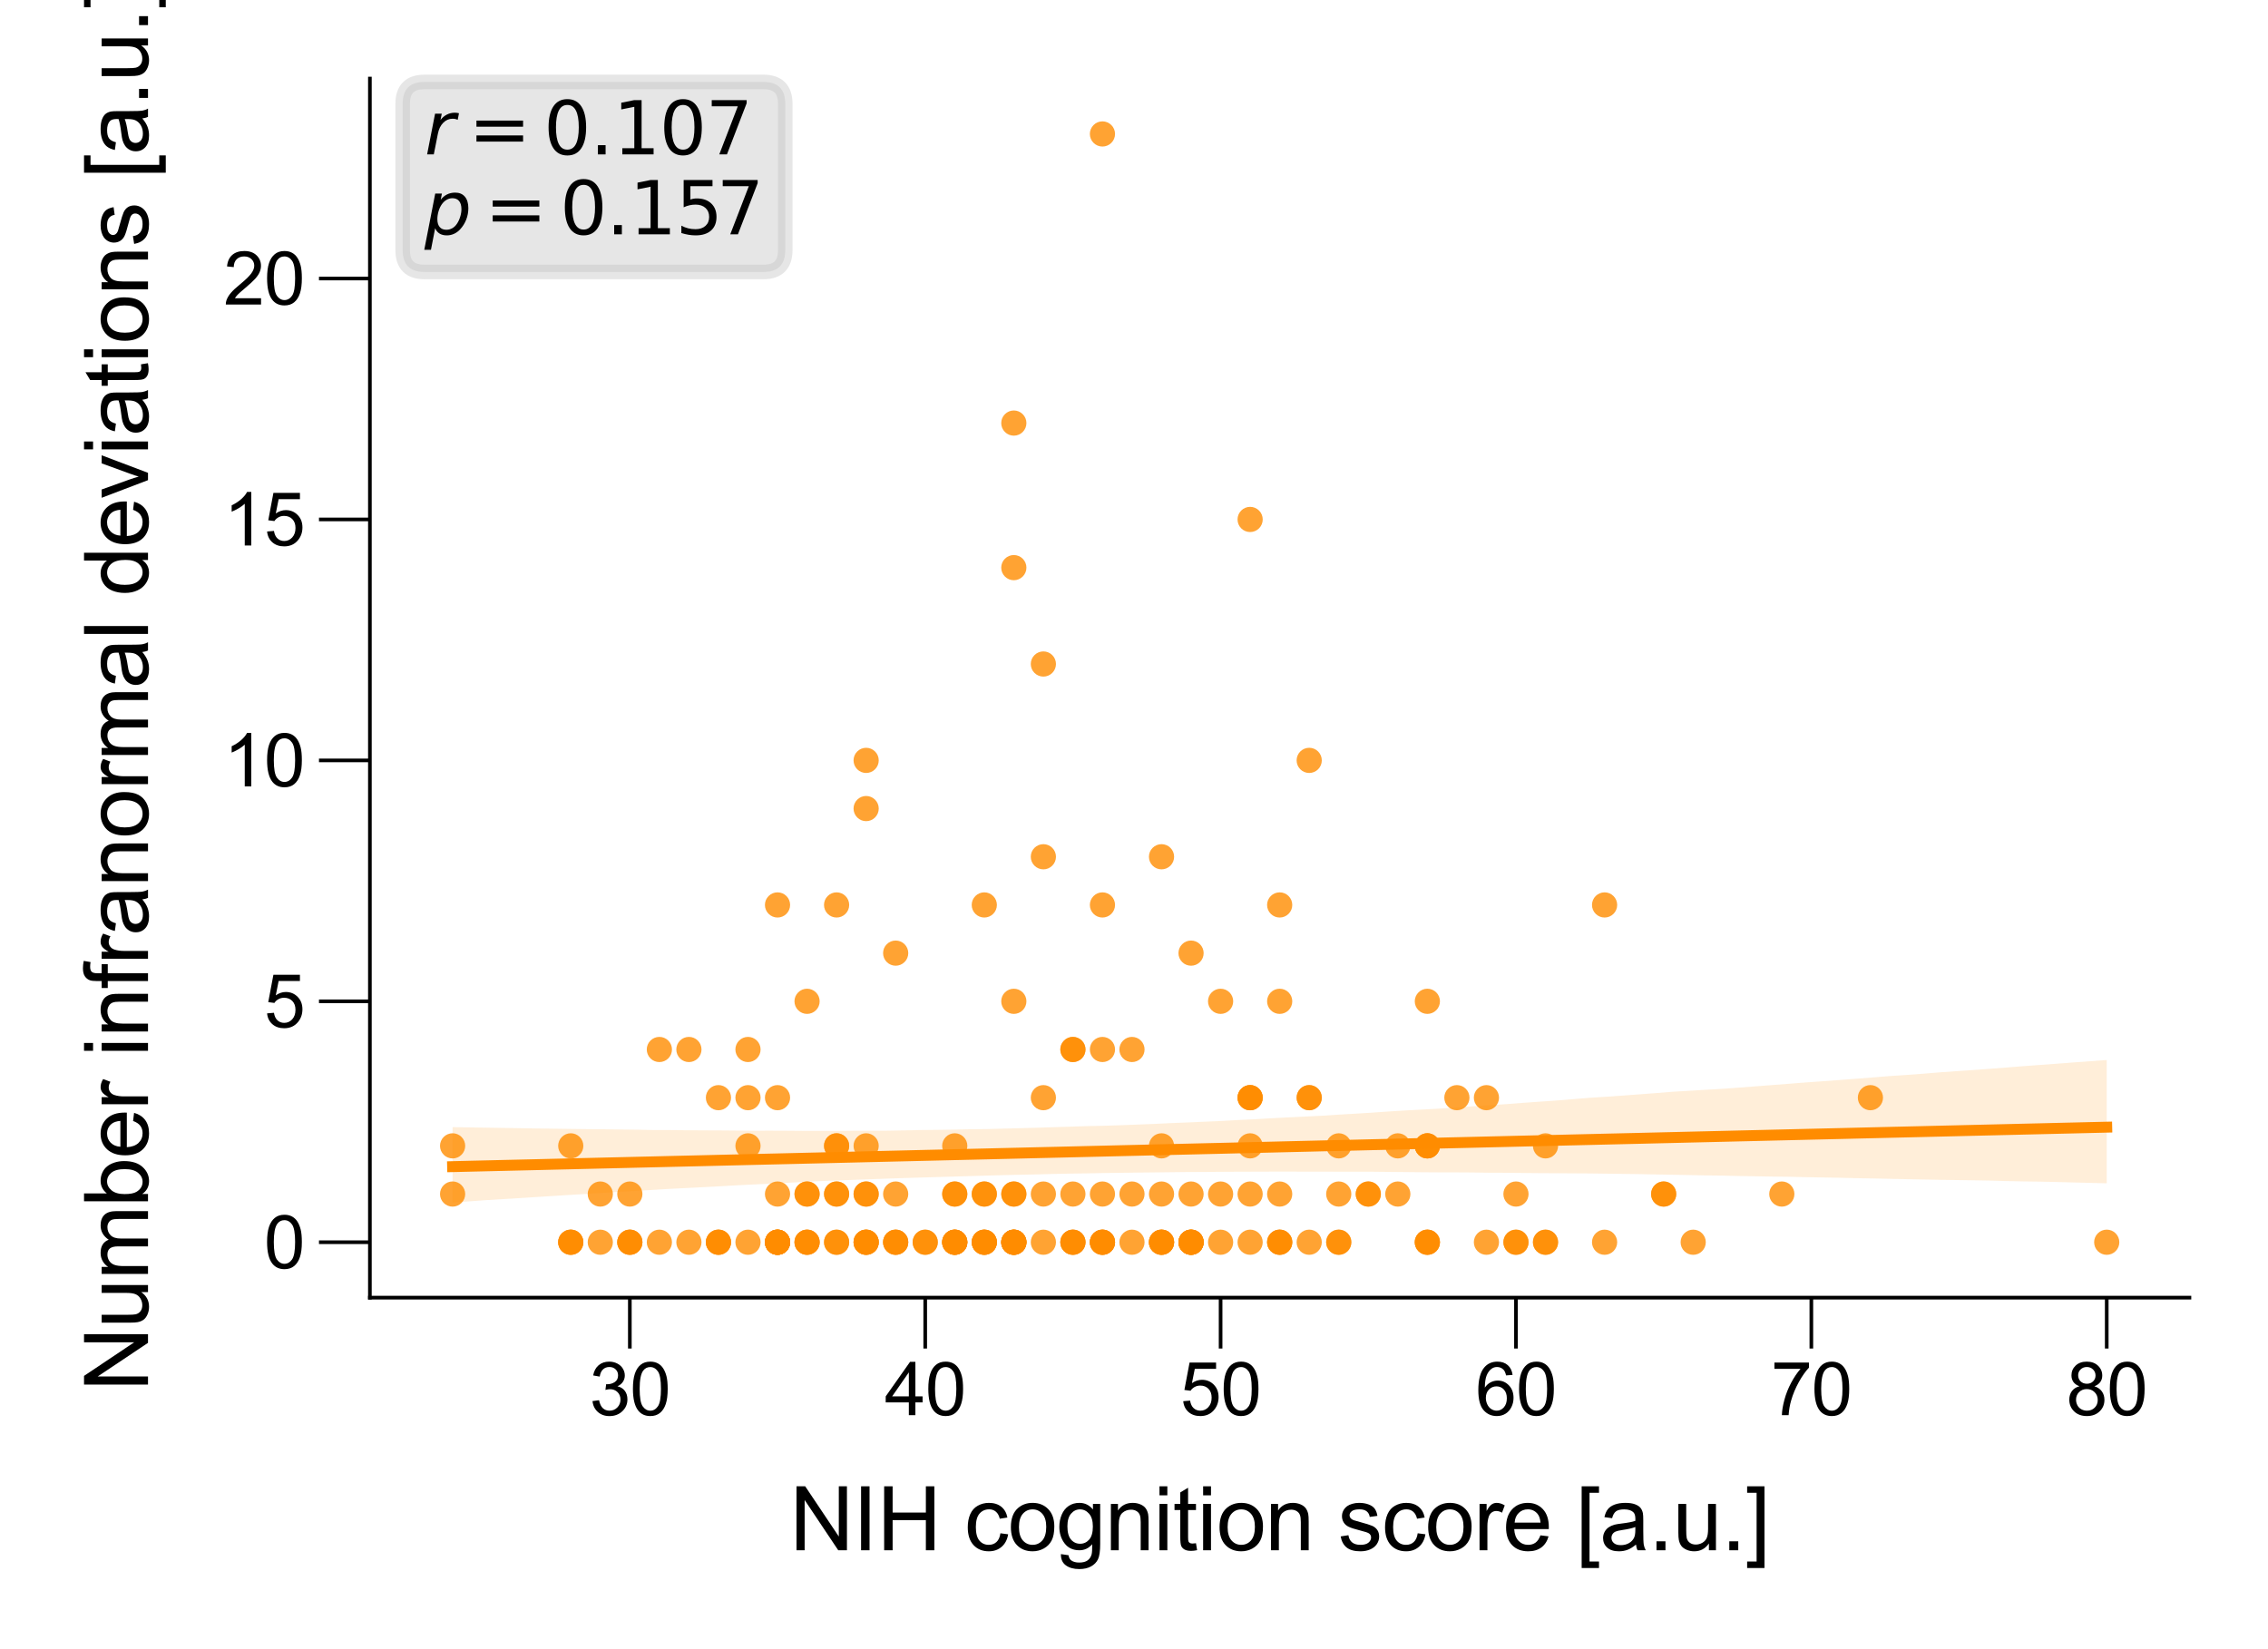 <?xml version="1.0" encoding="utf-8" standalone="no"?>
<!DOCTYPE svg PUBLIC "-//W3C//DTD SVG 1.1//EN"
  "http://www.w3.org/Graphics/SVG/1.1/DTD/svg11.dtd">
<svg xmlns:xlink="http://www.w3.org/1999/xlink" width="155.906pt" height="113.386pt" viewBox="0 0 155.906 113.386" xmlns="http://www.w3.org/2000/svg" version="1.1">
 <defs>
  <style type="text/css">*{stroke-linejoin: round; stroke-linecap: butt}</style>
 </defs>
 <g id="figure_1">
  <g id="patch_1">
   <path d="M 0 113.386 
L 155.906 113.386 
L 155.906 0 
L 0 0 
z
" style="fill: #ffffff"/>
  </g>
  <g id="axes_1">
   <g id="patch_2">
    <path d="M 25.427 89.218 
L 150.506 89.218 
L 150.506 5.4 
L 25.427 5.4 
z
" style="fill: #ffffff"/>
   </g>
   <g id="PathCollection_1">
    <defs>
     <path id="C0_0_4d6a640032" d="M 0 0.866 
C 0.23 0.866 0.45 0.775 0.612 0.612 
C 0.775 0.45 0.866 0.23 0.866 -0 
C 0.866 -0.23 0.775 -0.45 0.612 -0.612 
C 0.45 -0.775 0.23 -0.866 0 -0.866 
C -0.23 -0.866 -0.45 -0.775 -0.612 -0.612 
C -0.775 -0.45 -0.866 -0.23 -0.866 0 
C -0.866 0.23 -0.775 0.45 -0.612 0.612 
C -0.45 0.775 -0.23 0.866 0 0.866 
z
"/>
    </defs>
    <g clip-path="url(#pee59a82f51)">
     <use xlink:href="#C0_0_4d6a640032" x="59.54" y="55.592" style="fill: #ff8c00; fill-opacity: 0.8"/>
    </g>
    <g clip-path="url(#pee59a82f51)">
     <use xlink:href="#C0_0_4d6a640032" x="77.814" y="82.095" style="fill: #ff8c00; fill-opacity: 0.8"/>
    </g>
    <g clip-path="url(#pee59a82f51)">
     <use xlink:href="#C0_0_4d6a640032" x="106.241" y="85.408" style="fill: #ff8c00; fill-opacity: 0.8"/>
    </g>
    <g clip-path="url(#pee59a82f51)">
     <use xlink:href="#C0_0_4d6a640032" x="81.875" y="85.408" style="fill: #ff8c00; fill-opacity: 0.8"/>
    </g>
    <g clip-path="url(#pee59a82f51)">
     <use xlink:href="#C0_0_4d6a640032" x="71.723" y="85.408" style="fill: #ff8c00; fill-opacity: 0.8"/>
    </g>
    <g clip-path="url(#pee59a82f51)">
     <use xlink:href="#C0_0_4d6a640032" x="57.509" y="82.095" style="fill: #ff8c00; fill-opacity: 0.8"/>
    </g>
    <g clip-path="url(#pee59a82f51)">
     <use xlink:href="#C0_0_4d6a640032" x="69.692" y="85.408" style="fill: #ff8c00; fill-opacity: 0.8"/>
    </g>
    <g clip-path="url(#pee59a82f51)">
     <use xlink:href="#C0_0_4d6a640032" x="85.936" y="75.469" style="fill: #ff8c00; fill-opacity: 0.8"/>
    </g>
    <g clip-path="url(#pee59a82f51)">
     <use xlink:href="#C0_0_4d6a640032" x="67.662" y="85.408" style="fill: #ff8c00; fill-opacity: 0.8"/>
    </g>
    <g clip-path="url(#pee59a82f51)">
     <use xlink:href="#C0_0_4d6a640032" x="83.906" y="68.844" style="fill: #ff8c00; fill-opacity: 0.8"/>
    </g>
    <g clip-path="url(#pee59a82f51)">
     <use xlink:href="#C0_0_4d6a640032" x="69.692" y="39.027" style="fill: #ff8c00; fill-opacity: 0.8"/>
    </g>
    <g clip-path="url(#pee59a82f51)">
     <use xlink:href="#C0_0_4d6a640032" x="81.875" y="65.531" style="fill: #ff8c00; fill-opacity: 0.8"/>
    </g>
    <g clip-path="url(#pee59a82f51)">
     <use xlink:href="#C0_0_4d6a640032" x="59.54" y="82.095" style="fill: #ff8c00; fill-opacity: 0.8"/>
    </g>
    <g clip-path="url(#pee59a82f51)">
     <use xlink:href="#C0_0_4d6a640032" x="47.357" y="72.156" style="fill: #ff8c00; fill-opacity: 0.8"/>
    </g>
    <g clip-path="url(#pee59a82f51)">
     <use xlink:href="#C0_0_4d6a640032" x="128.576" y="75.469" style="fill: #ff8c00; fill-opacity: 0.8"/>
    </g>
    <g clip-path="url(#pee59a82f51)">
     <use xlink:href="#C0_0_4d6a640032" x="89.997" y="85.408" style="fill: #ff8c00; fill-opacity: 0.8"/>
    </g>
    <g clip-path="url(#pee59a82f51)">
     <use xlink:href="#C0_0_4d6a640032" x="39.235" y="85.408" style="fill: #ff8c00; fill-opacity: 0.8"/>
    </g>
    <g clip-path="url(#pee59a82f51)">
     <use xlink:href="#C0_0_4d6a640032" x="65.631" y="78.782" style="fill: #ff8c00; fill-opacity: 0.8"/>
    </g>
    <g clip-path="url(#pee59a82f51)">
     <use xlink:href="#C0_0_4d6a640032" x="89.997" y="75.469" style="fill: #ff8c00; fill-opacity: 0.8"/>
    </g>
    <g clip-path="url(#pee59a82f51)">
     <use xlink:href="#C0_0_4d6a640032" x="69.692" y="85.408" style="fill: #ff8c00; fill-opacity: 0.8"/>
    </g>
    <g clip-path="url(#pee59a82f51)">
     <use xlink:href="#C0_0_4d6a640032" x="53.448" y="82.095" style="fill: #ff8c00; fill-opacity: 0.8"/>
    </g>
    <g clip-path="url(#pee59a82f51)">
     <use xlink:href="#C0_0_4d6a640032" x="59.54" y="85.408" style="fill: #ff8c00; fill-opacity: 0.8"/>
    </g>
    <g clip-path="url(#pee59a82f51)">
     <use xlink:href="#C0_0_4d6a640032" x="87.967" y="82.095" style="fill: #ff8c00; fill-opacity: 0.8"/>
    </g>
    <g clip-path="url(#pee59a82f51)">
     <use xlink:href="#C0_0_4d6a640032" x="65.631" y="85.408" style="fill: #ff8c00; fill-opacity: 0.8"/>
    </g>
    <g clip-path="url(#pee59a82f51)">
     <use xlink:href="#C0_0_4d6a640032" x="53.448" y="85.408" style="fill: #ff8c00; fill-opacity: 0.8"/>
    </g>
    <g clip-path="url(#pee59a82f51)">
     <use xlink:href="#C0_0_4d6a640032" x="96.088" y="82.095" style="fill: #ff8c00; fill-opacity: 0.8"/>
    </g>
    <g clip-path="url(#pee59a82f51)">
     <use xlink:href="#C0_0_4d6a640032" x="53.448" y="85.408" style="fill: #ff8c00; fill-opacity: 0.8"/>
    </g>
    <g clip-path="url(#pee59a82f51)">
     <use xlink:href="#C0_0_4d6a640032" x="59.54" y="52.279" style="fill: #ff8c00; fill-opacity: 0.8"/>
    </g>
    <g clip-path="url(#pee59a82f51)">
     <use xlink:href="#C0_0_4d6a640032" x="69.692" y="85.408" style="fill: #ff8c00; fill-opacity: 0.8"/>
    </g>
    <g clip-path="url(#pee59a82f51)">
     <use xlink:href="#C0_0_4d6a640032" x="53.448" y="85.408" style="fill: #ff8c00; fill-opacity: 0.8"/>
    </g>
    <g clip-path="url(#pee59a82f51)">
     <use xlink:href="#C0_0_4d6a640032" x="110.302" y="62.218" style="fill: #ff8c00; fill-opacity: 0.8"/>
    </g>
    <g clip-path="url(#pee59a82f51)">
     <use xlink:href="#C0_0_4d6a640032" x="57.509" y="85.408" style="fill: #ff8c00; fill-opacity: 0.8"/>
    </g>
    <g clip-path="url(#pee59a82f51)">
     <use xlink:href="#C0_0_4d6a640032" x="102.18" y="75.469" style="fill: #ff8c00; fill-opacity: 0.8"/>
    </g>
    <g clip-path="url(#pee59a82f51)">
     <use xlink:href="#C0_0_4d6a640032" x="71.723" y="82.095" style="fill: #ff8c00; fill-opacity: 0.8"/>
    </g>
    <g clip-path="url(#pee59a82f51)">
     <use xlink:href="#C0_0_4d6a640032" x="69.692" y="85.408" style="fill: #ff8c00; fill-opacity: 0.8"/>
    </g>
    <g clip-path="url(#pee59a82f51)">
     <use xlink:href="#C0_0_4d6a640032" x="92.027" y="82.095" style="fill: #ff8c00; fill-opacity: 0.8"/>
    </g>
    <g clip-path="url(#pee59a82f51)">
     <use xlink:href="#C0_0_4d6a640032" x="75.784" y="85.408" style="fill: #ff8c00; fill-opacity: 0.8"/>
    </g>
    <g clip-path="url(#pee59a82f51)">
     <use xlink:href="#C0_0_4d6a640032" x="39.235" y="78.782" style="fill: #ff8c00; fill-opacity: 0.8"/>
    </g>
    <g clip-path="url(#pee59a82f51)">
     <use xlink:href="#C0_0_4d6a640032" x="53.448" y="85.408" style="fill: #ff8c00; fill-opacity: 0.8"/>
    </g>
    <g clip-path="url(#pee59a82f51)">
     <use xlink:href="#C0_0_4d6a640032" x="51.418" y="85.408" style="fill: #ff8c00; fill-opacity: 0.8"/>
    </g>
    <g clip-path="url(#pee59a82f51)">
     <use xlink:href="#C0_0_4d6a640032" x="102.18" y="85.408" style="fill: #ff8c00; fill-opacity: 0.8"/>
    </g>
    <g clip-path="url(#pee59a82f51)">
     <use xlink:href="#C0_0_4d6a640032" x="114.363" y="82.095" style="fill: #ff8c00; fill-opacity: 0.8"/>
    </g>
    <g clip-path="url(#pee59a82f51)">
     <use xlink:href="#C0_0_4d6a640032" x="49.387" y="85.408" style="fill: #ff8c00; fill-opacity: 0.8"/>
    </g>
    <g clip-path="url(#pee59a82f51)">
     <use xlink:href="#C0_0_4d6a640032" x="98.119" y="78.782" style="fill: #ff8c00; fill-opacity: 0.8"/>
    </g>
    <g clip-path="url(#pee59a82f51)">
     <use xlink:href="#C0_0_4d6a640032" x="67.662" y="85.408" style="fill: #ff8c00; fill-opacity: 0.8"/>
    </g>
    <g clip-path="url(#pee59a82f51)">
     <use xlink:href="#C0_0_4d6a640032" x="65.631" y="85.408" style="fill: #ff8c00; fill-opacity: 0.8"/>
    </g>
    <g clip-path="url(#pee59a82f51)">
     <use xlink:href="#C0_0_4d6a640032" x="57.509" y="62.218" style="fill: #ff8c00; fill-opacity: 0.8"/>
    </g>
    <g clip-path="url(#pee59a82f51)">
     <use xlink:href="#C0_0_4d6a640032" x="89.997" y="75.469" style="fill: #ff8c00; fill-opacity: 0.8"/>
    </g>
    <g clip-path="url(#pee59a82f51)">
     <use xlink:href="#C0_0_4d6a640032" x="53.448" y="85.408" style="fill: #ff8c00; fill-opacity: 0.8"/>
    </g>
    <g clip-path="url(#pee59a82f51)">
     <use xlink:href="#C0_0_4d6a640032" x="75.784" y="82.095" style="fill: #ff8c00; fill-opacity: 0.8"/>
    </g>
    <g clip-path="url(#pee59a82f51)">
     <use xlink:href="#C0_0_4d6a640032" x="144.82" y="85.408" style="fill: #ff8c00; fill-opacity: 0.8"/>
    </g>
    <g clip-path="url(#pee59a82f51)">
     <use xlink:href="#C0_0_4d6a640032" x="98.119" y="68.844" style="fill: #ff8c00; fill-opacity: 0.8"/>
    </g>
    <g clip-path="url(#pee59a82f51)">
     <use xlink:href="#C0_0_4d6a640032" x="106.241" y="78.782" style="fill: #ff8c00; fill-opacity: 0.8"/>
    </g>
    <g clip-path="url(#pee59a82f51)">
     <use xlink:href="#C0_0_4d6a640032" x="41.265" y="82.095" style="fill: #ff8c00; fill-opacity: 0.8"/>
    </g>
    <g clip-path="url(#pee59a82f51)">
     <use xlink:href="#C0_0_4d6a640032" x="67.662" y="85.408" style="fill: #ff8c00; fill-opacity: 0.8"/>
    </g>
    <g clip-path="url(#pee59a82f51)">
     <use xlink:href="#C0_0_4d6a640032" x="73.753" y="85.408" style="fill: #ff8c00; fill-opacity: 0.8"/>
    </g>
    <g clip-path="url(#pee59a82f51)">
     <use xlink:href="#C0_0_4d6a640032" x="39.235" y="85.408" style="fill: #ff8c00; fill-opacity: 0.8"/>
    </g>
    <g clip-path="url(#pee59a82f51)">
     <use xlink:href="#C0_0_4d6a640032" x="65.631" y="85.408" style="fill: #ff8c00; fill-opacity: 0.8"/>
    </g>
    <g clip-path="url(#pee59a82f51)">
     <use xlink:href="#C0_0_4d6a640032" x="79.845" y="85.408" style="fill: #ff8c00; fill-opacity: 0.8"/>
    </g>
    <g clip-path="url(#pee59a82f51)">
     <use xlink:href="#C0_0_4d6a640032" x="49.387" y="85.408" style="fill: #ff8c00; fill-opacity: 0.8"/>
    </g>
    <g clip-path="url(#pee59a82f51)">
     <use xlink:href="#C0_0_4d6a640032" x="87.967" y="62.218" style="fill: #ff8c00; fill-opacity: 0.8"/>
    </g>
    <g clip-path="url(#pee59a82f51)">
     <use xlink:href="#C0_0_4d6a640032" x="81.875" y="85.408" style="fill: #ff8c00; fill-opacity: 0.8"/>
    </g>
    <g clip-path="url(#pee59a82f51)">
     <use xlink:href="#C0_0_4d6a640032" x="31.113" y="78.782" style="fill: #ff8c00; fill-opacity: 0.8"/>
    </g>
    <g clip-path="url(#pee59a82f51)">
     <use xlink:href="#C0_0_4d6a640032" x="104.21" y="85.408" style="fill: #ff8c00; fill-opacity: 0.8"/>
    </g>
    <g clip-path="url(#pee59a82f51)">
     <use xlink:href="#C0_0_4d6a640032" x="43.296" y="82.095" style="fill: #ff8c00; fill-opacity: 0.8"/>
    </g>
    <g clip-path="url(#pee59a82f51)">
     <use xlink:href="#C0_0_4d6a640032" x="122.485" y="82.095" style="fill: #ff8c00; fill-opacity: 0.8"/>
    </g>
    <g clip-path="url(#pee59a82f51)">
     <use xlink:href="#C0_0_4d6a640032" x="92.027" y="85.408" style="fill: #ff8c00; fill-opacity: 0.8"/>
    </g>
    <g clip-path="url(#pee59a82f51)">
     <use xlink:href="#C0_0_4d6a640032" x="61.57" y="85.408" style="fill: #ff8c00; fill-opacity: 0.8"/>
    </g>
    <g clip-path="url(#pee59a82f51)">
     <use xlink:href="#C0_0_4d6a640032" x="98.119" y="85.408" style="fill: #ff8c00; fill-opacity: 0.8"/>
    </g>
    <g clip-path="url(#pee59a82f51)">
     <use xlink:href="#C0_0_4d6a640032" x="61.57" y="65.531" style="fill: #ff8c00; fill-opacity: 0.8"/>
    </g>
    <g clip-path="url(#pee59a82f51)">
     <use xlink:href="#C0_0_4d6a640032" x="69.692" y="82.095" style="fill: #ff8c00; fill-opacity: 0.8"/>
    </g>
    <g clip-path="url(#pee59a82f51)">
     <use xlink:href="#C0_0_4d6a640032" x="51.418" y="75.469" style="fill: #ff8c00; fill-opacity: 0.8"/>
    </g>
    <g clip-path="url(#pee59a82f51)">
     <use xlink:href="#C0_0_4d6a640032" x="81.875" y="85.408" style="fill: #ff8c00; fill-opacity: 0.8"/>
    </g>
    <g clip-path="url(#pee59a82f51)">
     <use xlink:href="#C0_0_4d6a640032" x="59.54" y="85.408" style="fill: #ff8c00; fill-opacity: 0.8"/>
    </g>
    <g clip-path="url(#pee59a82f51)">
     <use xlink:href="#C0_0_4d6a640032" x="87.967" y="85.408" style="fill: #ff8c00; fill-opacity: 0.8"/>
    </g>
    <g clip-path="url(#pee59a82f51)">
     <use xlink:href="#C0_0_4d6a640032" x="92.027" y="85.408" style="fill: #ff8c00; fill-opacity: 0.8"/>
    </g>
    <g clip-path="url(#pee59a82f51)">
     <use xlink:href="#C0_0_4d6a640032" x="77.814" y="72.156" style="fill: #ff8c00; fill-opacity: 0.8"/>
    </g>
    <g clip-path="url(#pee59a82f51)">
     <use xlink:href="#C0_0_4d6a640032" x="55.479" y="85.408" style="fill: #ff8c00; fill-opacity: 0.8"/>
    </g>
    <g clip-path="url(#pee59a82f51)">
     <use xlink:href="#C0_0_4d6a640032" x="98.119" y="78.782" style="fill: #ff8c00; fill-opacity: 0.8"/>
    </g>
    <g clip-path="url(#pee59a82f51)">
     <use xlink:href="#C0_0_4d6a640032" x="73.753" y="82.095" style="fill: #ff8c00; fill-opacity: 0.8"/>
    </g>
    <g clip-path="url(#pee59a82f51)">
     <use xlink:href="#C0_0_4d6a640032" x="69.692" y="29.088" style="fill: #ff8c00; fill-opacity: 0.8"/>
    </g>
    <g clip-path="url(#pee59a82f51)">
     <use xlink:href="#C0_0_4d6a640032" x="83.906" y="85.408" style="fill: #ff8c00; fill-opacity: 0.8"/>
    </g>
    <g clip-path="url(#pee59a82f51)">
     <use xlink:href="#C0_0_4d6a640032" x="51.418" y="72.156" style="fill: #ff8c00; fill-opacity: 0.8"/>
    </g>
    <g clip-path="url(#pee59a82f51)">
     <use xlink:href="#C0_0_4d6a640032" x="79.845" y="58.905" style="fill: #ff8c00; fill-opacity: 0.8"/>
    </g>
    <g clip-path="url(#pee59a82f51)">
     <use xlink:href="#C0_0_4d6a640032" x="63.601" y="85.408" style="fill: #ff8c00; fill-opacity: 0.8"/>
    </g>
    <g clip-path="url(#pee59a82f51)">
     <use xlink:href="#C0_0_4d6a640032" x="43.296" y="85.408" style="fill: #ff8c00; fill-opacity: 0.8"/>
    </g>
    <g clip-path="url(#pee59a82f51)">
     <use xlink:href="#C0_0_4d6a640032" x="75.784" y="72.156" style="fill: #ff8c00; fill-opacity: 0.8"/>
    </g>
    <g clip-path="url(#pee59a82f51)">
     <use xlink:href="#C0_0_4d6a640032" x="73.753" y="85.408" style="fill: #ff8c00; fill-opacity: 0.8"/>
    </g>
    <g clip-path="url(#pee59a82f51)">
     <use xlink:href="#C0_0_4d6a640032" x="55.479" y="68.844" style="fill: #ff8c00; fill-opacity: 0.8"/>
    </g>
    <g clip-path="url(#pee59a82f51)">
     <use xlink:href="#C0_0_4d6a640032" x="71.723" y="45.653" style="fill: #ff8c00; fill-opacity: 0.8"/>
    </g>
    <g clip-path="url(#pee59a82f51)">
     <use xlink:href="#C0_0_4d6a640032" x="75.784" y="85.408" style="fill: #ff8c00; fill-opacity: 0.8"/>
    </g>
    <g clip-path="url(#pee59a82f51)">
     <use xlink:href="#C0_0_4d6a640032" x="100.149" y="75.469" style="fill: #ff8c00; fill-opacity: 0.8"/>
    </g>
    <g clip-path="url(#pee59a82f51)">
     <use xlink:href="#C0_0_4d6a640032" x="79.845" y="78.782" style="fill: #ff8c00; fill-opacity: 0.8"/>
    </g>
    <g clip-path="url(#pee59a82f51)">
     <use xlink:href="#C0_0_4d6a640032" x="85.936" y="78.782" style="fill: #ff8c00; fill-opacity: 0.8"/>
    </g>
    <g clip-path="url(#pee59a82f51)">
     <use xlink:href="#C0_0_4d6a640032" x="65.631" y="85.408" style="fill: #ff8c00; fill-opacity: 0.8"/>
    </g>
    <g clip-path="url(#pee59a82f51)">
     <use xlink:href="#C0_0_4d6a640032" x="110.302" y="85.408" style="fill: #ff8c00; fill-opacity: 0.8"/>
    </g>
    <g clip-path="url(#pee59a82f51)">
     <use xlink:href="#C0_0_4d6a640032" x="94.058" y="82.095" style="fill: #ff8c00; fill-opacity: 0.8"/>
    </g>
    <g clip-path="url(#pee59a82f51)">
     <use xlink:href="#C0_0_4d6a640032" x="31.113" y="82.095" style="fill: #ff8c00; fill-opacity: 0.8"/>
    </g>
    <g clip-path="url(#pee59a82f51)">
     <use xlink:href="#C0_0_4d6a640032" x="94.058" y="82.095" style="fill: #ff8c00; fill-opacity: 0.8"/>
    </g>
    <g clip-path="url(#pee59a82f51)">
     <use xlink:href="#C0_0_4d6a640032" x="104.21" y="85.408" style="fill: #ff8c00; fill-opacity: 0.8"/>
    </g>
    <g clip-path="url(#pee59a82f51)">
     <use xlink:href="#C0_0_4d6a640032" x="71.723" y="58.905" style="fill: #ff8c00; fill-opacity: 0.8"/>
    </g>
    <g clip-path="url(#pee59a82f51)">
     <use xlink:href="#C0_0_4d6a640032" x="77.814" y="85.408" style="fill: #ff8c00; fill-opacity: 0.8"/>
    </g>
    <g clip-path="url(#pee59a82f51)">
     <use xlink:href="#C0_0_4d6a640032" x="59.54" y="85.408" style="fill: #ff8c00; fill-opacity: 0.8"/>
    </g>
    <g clip-path="url(#pee59a82f51)">
     <use xlink:href="#C0_0_4d6a640032" x="89.997" y="52.279" style="fill: #ff8c00; fill-opacity: 0.8"/>
    </g>
    <g clip-path="url(#pee59a82f51)">
     <use xlink:href="#C0_0_4d6a640032" x="39.235" y="85.408" style="fill: #ff8c00; fill-opacity: 0.8"/>
    </g>
    <g clip-path="url(#pee59a82f51)">
     <use xlink:href="#C0_0_4d6a640032" x="81.875" y="82.095" style="fill: #ff8c00; fill-opacity: 0.8"/>
    </g>
    <g clip-path="url(#pee59a82f51)">
     <use xlink:href="#C0_0_4d6a640032" x="69.692" y="85.408" style="fill: #ff8c00; fill-opacity: 0.8"/>
    </g>
    <g clip-path="url(#pee59a82f51)">
     <use xlink:href="#C0_0_4d6a640032" x="49.387" y="75.469" style="fill: #ff8c00; fill-opacity: 0.8"/>
    </g>
    <g clip-path="url(#pee59a82f51)">
     <use xlink:href="#C0_0_4d6a640032" x="53.448" y="85.408" style="fill: #ff8c00; fill-opacity: 0.8"/>
    </g>
    <g clip-path="url(#pee59a82f51)">
     <use xlink:href="#C0_0_4d6a640032" x="85.936" y="35.714" style="fill: #ff8c00; fill-opacity: 0.8"/>
    </g>
    <g clip-path="url(#pee59a82f51)">
     <use xlink:href="#C0_0_4d6a640032" x="69.692" y="82.095" style="fill: #ff8c00; fill-opacity: 0.8"/>
    </g>
    <g clip-path="url(#pee59a82f51)">
     <use xlink:href="#C0_0_4d6a640032" x="53.448" y="75.469" style="fill: #ff8c00; fill-opacity: 0.8"/>
    </g>
    <g clip-path="url(#pee59a82f51)">
     <use xlink:href="#C0_0_4d6a640032" x="57.509" y="78.782" style="fill: #ff8c00; fill-opacity: 0.8"/>
    </g>
    <g clip-path="url(#pee59a82f51)">
     <use xlink:href="#C0_0_4d6a640032" x="59.54" y="78.782" style="fill: #ff8c00; fill-opacity: 0.8"/>
    </g>
    <g clip-path="url(#pee59a82f51)">
     <use xlink:href="#C0_0_4d6a640032" x="61.57" y="85.408" style="fill: #ff8c00; fill-opacity: 0.8"/>
    </g>
    <g clip-path="url(#pee59a82f51)">
     <use xlink:href="#C0_0_4d6a640032" x="55.479" y="82.095" style="fill: #ff8c00; fill-opacity: 0.8"/>
    </g>
    <g clip-path="url(#pee59a82f51)">
     <use xlink:href="#C0_0_4d6a640032" x="65.631" y="85.408" style="fill: #ff8c00; fill-opacity: 0.8"/>
    </g>
    <g clip-path="url(#pee59a82f51)">
     <use xlink:href="#C0_0_4d6a640032" x="98.119" y="85.408" style="fill: #ff8c00; fill-opacity: 0.8"/>
    </g>
    <g clip-path="url(#pee59a82f51)">
     <use xlink:href="#C0_0_4d6a640032" x="85.936" y="85.408" style="fill: #ff8c00; fill-opacity: 0.8"/>
    </g>
    <g clip-path="url(#pee59a82f51)">
     <use xlink:href="#C0_0_4d6a640032" x="53.448" y="85.408" style="fill: #ff8c00; fill-opacity: 0.8"/>
    </g>
    <g clip-path="url(#pee59a82f51)">
     <use xlink:href="#C0_0_4d6a640032" x="71.723" y="75.469" style="fill: #ff8c00; fill-opacity: 0.8"/>
    </g>
    <g clip-path="url(#pee59a82f51)">
     <use xlink:href="#C0_0_4d6a640032" x="55.479" y="85.408" style="fill: #ff8c00; fill-opacity: 0.8"/>
    </g>
    <g clip-path="url(#pee59a82f51)">
     <use xlink:href="#C0_0_4d6a640032" x="87.967" y="68.844" style="fill: #ff8c00; fill-opacity: 0.8"/>
    </g>
    <g clip-path="url(#pee59a82f51)">
     <use xlink:href="#C0_0_4d6a640032" x="79.845" y="85.408" style="fill: #ff8c00; fill-opacity: 0.8"/>
    </g>
    <g clip-path="url(#pee59a82f51)">
     <use xlink:href="#C0_0_4d6a640032" x="73.753" y="72.156" style="fill: #ff8c00; fill-opacity: 0.8"/>
    </g>
    <g clip-path="url(#pee59a82f51)">
     <use xlink:href="#C0_0_4d6a640032" x="67.662" y="62.218" style="fill: #ff8c00; fill-opacity: 0.8"/>
    </g>
    <g clip-path="url(#pee59a82f51)">
     <use xlink:href="#C0_0_4d6a640032" x="59.54" y="85.408" style="fill: #ff8c00; fill-opacity: 0.8"/>
    </g>
    <g clip-path="url(#pee59a82f51)">
     <use xlink:href="#C0_0_4d6a640032" x="73.753" y="85.408" style="fill: #ff8c00; fill-opacity: 0.8"/>
    </g>
    <g clip-path="url(#pee59a82f51)">
     <use xlink:href="#C0_0_4d6a640032" x="85.936" y="75.469" style="fill: #ff8c00; fill-opacity: 0.8"/>
    </g>
    <g clip-path="url(#pee59a82f51)">
     <use xlink:href="#C0_0_4d6a640032" x="57.509" y="85.408" style="fill: #ff8c00; fill-opacity: 0.8"/>
    </g>
    <g clip-path="url(#pee59a82f51)">
     <use xlink:href="#C0_0_4d6a640032" x="104.21" y="82.095" style="fill: #ff8c00; fill-opacity: 0.8"/>
    </g>
    <g clip-path="url(#pee59a82f51)">
     <use xlink:href="#C0_0_4d6a640032" x="51.418" y="78.782" style="fill: #ff8c00; fill-opacity: 0.8"/>
    </g>
    <g clip-path="url(#pee59a82f51)">
     <use xlink:href="#C0_0_4d6a640032" x="92.027" y="78.782" style="fill: #ff8c00; fill-opacity: 0.8"/>
    </g>
    <g clip-path="url(#pee59a82f51)">
     <use xlink:href="#C0_0_4d6a640032" x="85.936" y="75.469" style="fill: #ff8c00; fill-opacity: 0.8"/>
    </g>
    <g clip-path="url(#pee59a82f51)">
     <use xlink:href="#C0_0_4d6a640032" x="65.631" y="82.095" style="fill: #ff8c00; fill-opacity: 0.8"/>
    </g>
    <g clip-path="url(#pee59a82f51)">
     <use xlink:href="#C0_0_4d6a640032" x="85.936" y="82.095" style="fill: #ff8c00; fill-opacity: 0.8"/>
    </g>
    <g clip-path="url(#pee59a82f51)">
     <use xlink:href="#C0_0_4d6a640032" x="67.662" y="82.095" style="fill: #ff8c00; fill-opacity: 0.8"/>
    </g>
    <g clip-path="url(#pee59a82f51)">
     <use xlink:href="#C0_0_4d6a640032" x="79.845" y="85.408" style="fill: #ff8c00; fill-opacity: 0.8"/>
    </g>
    <g clip-path="url(#pee59a82f51)">
     <use xlink:href="#C0_0_4d6a640032" x="57.509" y="82.095" style="fill: #ff8c00; fill-opacity: 0.8"/>
    </g>
    <g clip-path="url(#pee59a82f51)">
     <use xlink:href="#C0_0_4d6a640032" x="106.241" y="85.408" style="fill: #ff8c00; fill-opacity: 0.8"/>
    </g>
    <g clip-path="url(#pee59a82f51)">
     <use xlink:href="#C0_0_4d6a640032" x="65.631" y="82.095" style="fill: #ff8c00; fill-opacity: 0.8"/>
    </g>
    <g clip-path="url(#pee59a82f51)">
     <use xlink:href="#C0_0_4d6a640032" x="47.357" y="85.408" style="fill: #ff8c00; fill-opacity: 0.8"/>
    </g>
    <g clip-path="url(#pee59a82f51)">
     <use xlink:href="#C0_0_4d6a640032" x="98.119" y="78.782" style="fill: #ff8c00; fill-opacity: 0.8"/>
    </g>
    <g clip-path="url(#pee59a82f51)">
     <use xlink:href="#C0_0_4d6a640032" x="63.601" y="85.408" style="fill: #ff8c00; fill-opacity: 0.8"/>
    </g>
    <g clip-path="url(#pee59a82f51)">
     <use xlink:href="#C0_0_4d6a640032" x="45.326" y="85.408" style="fill: #ff8c00; fill-opacity: 0.8"/>
    </g>
    <g clip-path="url(#pee59a82f51)">
     <use xlink:href="#C0_0_4d6a640032" x="87.967" y="85.408" style="fill: #ff8c00; fill-opacity: 0.8"/>
    </g>
    <g clip-path="url(#pee59a82f51)">
     <use xlink:href="#C0_0_4d6a640032" x="69.692" y="85.408" style="fill: #ff8c00; fill-opacity: 0.8"/>
    </g>
    <g clip-path="url(#pee59a82f51)">
     <use xlink:href="#C0_0_4d6a640032" x="45.326" y="72.156" style="fill: #ff8c00; fill-opacity: 0.8"/>
    </g>
    <g clip-path="url(#pee59a82f51)">
     <use xlink:href="#C0_0_4d6a640032" x="43.296" y="85.408" style="fill: #ff8c00; fill-opacity: 0.8"/>
    </g>
    <g clip-path="url(#pee59a82f51)">
     <use xlink:href="#C0_0_4d6a640032" x="81.875" y="85.408" style="fill: #ff8c00; fill-opacity: 0.8"/>
    </g>
    <g clip-path="url(#pee59a82f51)">
     <use xlink:href="#C0_0_4d6a640032" x="57.509" y="78.782" style="fill: #ff8c00; fill-opacity: 0.8"/>
    </g>
    <g clip-path="url(#pee59a82f51)">
     <use xlink:href="#C0_0_4d6a640032" x="55.479" y="85.408" style="fill: #ff8c00; fill-opacity: 0.8"/>
    </g>
    <g clip-path="url(#pee59a82f51)">
     <use xlink:href="#C0_0_4d6a640032" x="83.906" y="82.095" style="fill: #ff8c00; fill-opacity: 0.8"/>
    </g>
    <g clip-path="url(#pee59a82f51)">
     <use xlink:href="#C0_0_4d6a640032" x="75.784" y="62.218" style="fill: #ff8c00; fill-opacity: 0.8"/>
    </g>
    <g clip-path="url(#pee59a82f51)">
     <use xlink:href="#C0_0_4d6a640032" x="61.57" y="82.095" style="fill: #ff8c00; fill-opacity: 0.8"/>
    </g>
    <g clip-path="url(#pee59a82f51)">
     <use xlink:href="#C0_0_4d6a640032" x="61.57" y="85.408" style="fill: #ff8c00; fill-opacity: 0.8"/>
    </g>
    <g clip-path="url(#pee59a82f51)">
     <use xlink:href="#C0_0_4d6a640032" x="43.296" y="85.408" style="fill: #ff8c00; fill-opacity: 0.8"/>
    </g>
    <g clip-path="url(#pee59a82f51)">
     <use xlink:href="#C0_0_4d6a640032" x="67.662" y="85.408" style="fill: #ff8c00; fill-opacity: 0.8"/>
    </g>
    <g clip-path="url(#pee59a82f51)">
     <use xlink:href="#C0_0_4d6a640032" x="96.088" y="78.782" style="fill: #ff8c00; fill-opacity: 0.8"/>
    </g>
    <g clip-path="url(#pee59a82f51)">
     <use xlink:href="#C0_0_4d6a640032" x="55.479" y="82.095" style="fill: #ff8c00; fill-opacity: 0.8"/>
    </g>
    <g clip-path="url(#pee59a82f51)">
     <use xlink:href="#C0_0_4d6a640032" x="79.845" y="82.095" style="fill: #ff8c00; fill-opacity: 0.8"/>
    </g>
    <g clip-path="url(#pee59a82f51)">
     <use xlink:href="#C0_0_4d6a640032" x="59.54" y="82.095" style="fill: #ff8c00; fill-opacity: 0.8"/>
    </g>
    <g clip-path="url(#pee59a82f51)">
     <use xlink:href="#C0_0_4d6a640032" x="116.393" y="85.408" style="fill: #ff8c00; fill-opacity: 0.8"/>
    </g>
    <g clip-path="url(#pee59a82f51)">
     <use xlink:href="#C0_0_4d6a640032" x="49.387" y="85.408" style="fill: #ff8c00; fill-opacity: 0.8"/>
    </g>
    <g clip-path="url(#pee59a82f51)">
     <use xlink:href="#C0_0_4d6a640032" x="75.784" y="9.21" style="fill: #ff8c00; fill-opacity: 0.8"/>
    </g>
    <g clip-path="url(#pee59a82f51)">
     <use xlink:href="#C0_0_4d6a640032" x="75.784" y="85.408" style="fill: #ff8c00; fill-opacity: 0.8"/>
    </g>
    <g clip-path="url(#pee59a82f51)">
     <use xlink:href="#C0_0_4d6a640032" x="81.875" y="85.408" style="fill: #ff8c00; fill-opacity: 0.8"/>
    </g>
    <g clip-path="url(#pee59a82f51)">
     <use xlink:href="#C0_0_4d6a640032" x="81.875" y="85.408" style="fill: #ff8c00; fill-opacity: 0.8"/>
    </g>
    <g clip-path="url(#pee59a82f51)">
     <use xlink:href="#C0_0_4d6a640032" x="87.967" y="85.408" style="fill: #ff8c00; fill-opacity: 0.8"/>
    </g>
    <g clip-path="url(#pee59a82f51)">
     <use xlink:href="#C0_0_4d6a640032" x="53.448" y="62.218" style="fill: #ff8c00; fill-opacity: 0.8"/>
    </g>
    <g clip-path="url(#pee59a82f51)">
     <use xlink:href="#C0_0_4d6a640032" x="67.662" y="82.095" style="fill: #ff8c00; fill-opacity: 0.8"/>
    </g>
    <g clip-path="url(#pee59a82f51)">
     <use xlink:href="#C0_0_4d6a640032" x="114.363" y="82.095" style="fill: #ff8c00; fill-opacity: 0.8"/>
    </g>
    <g clip-path="url(#pee59a82f51)">
     <use xlink:href="#C0_0_4d6a640032" x="73.753" y="72.156" style="fill: #ff8c00; fill-opacity: 0.8"/>
    </g>
    <g clip-path="url(#pee59a82f51)">
     <use xlink:href="#C0_0_4d6a640032" x="41.265" y="85.408" style="fill: #ff8c00; fill-opacity: 0.8"/>
    </g>
    <g clip-path="url(#pee59a82f51)">
     <use xlink:href="#C0_0_4d6a640032" x="79.845" y="85.408" style="fill: #ff8c00; fill-opacity: 0.8"/>
    </g>
    <g clip-path="url(#pee59a82f51)">
     <use xlink:href="#C0_0_4d6a640032" x="75.784" y="85.408" style="fill: #ff8c00; fill-opacity: 0.8"/>
    </g>
    <g clip-path="url(#pee59a82f51)">
     <use xlink:href="#C0_0_4d6a640032" x="98.119" y="85.408" style="fill: #ff8c00; fill-opacity: 0.8"/>
    </g>
    <g clip-path="url(#pee59a82f51)">
     <use xlink:href="#C0_0_4d6a640032" x="69.692" y="68.844" style="fill: #ff8c00; fill-opacity: 0.8"/>
    </g>
   </g>
   <g id="PolyCollection_1">
    <path d="M 31.113 77.494 
L 31.113 82.675 
L 32.261 82.598 
L 33.41 82.514 
L 34.559 82.443 
L 35.707 82.375 
L 36.856 82.301 
L 38.004 82.229 
L 39.153 82.156 
L 40.301 82.087 
L 41.45 82.012 
L 42.598 81.94 
L 43.747 81.875 
L 44.896 81.807 
L 46.044 81.739 
L 47.193 81.681 
L 48.341 81.623 
L 49.49 81.562 
L 50.638 81.495 
L 51.787 81.437 
L 52.935 81.385 
L 54.084 81.323 
L 55.233 81.262 
L 56.381 81.207 
L 57.53 81.162 
L 58.678 81.12 
L 59.827 81.078 
L 60.975 81.035 
L 62.124 80.996 
L 63.273 80.961 
L 64.421 80.927 
L 65.57 80.894 
L 66.718 80.86 
L 67.867 80.826 
L 69.015 80.794 
L 70.164 80.768 
L 71.312 80.745 
L 72.461 80.711 
L 73.61 80.689 
L 74.758 80.673 
L 75.907 80.65 
L 77.055 80.635 
L 78.204 80.62 
L 79.352 80.608 
L 80.501 80.594 
L 81.649 80.581 
L 82.798 80.576 
L 83.947 80.567 
L 85.095 80.56 
L 86.244 80.557 
L 87.392 80.553 
L 88.541 80.552 
L 89.689 80.555 
L 90.838 80.554 
L 91.986 80.559 
L 93.135 80.559 
L 94.284 80.56 
L 95.432 80.573 
L 96.581 80.584 
L 97.729 80.596 
L 98.878 80.604 
L 100.026 80.606 
L 101.175 80.613 
L 102.323 80.629 
L 103.472 80.633 
L 104.621 80.646 
L 105.769 80.658 
L 106.918 80.664 
L 108.066 80.672 
L 109.215 80.679 
L 110.363 80.693 
L 111.512 80.708 
L 112.661 80.724 
L 113.809 80.748 
L 114.958 80.769 
L 116.106 80.79 
L 117.255 80.814 
L 118.403 80.828 
L 119.552 80.856 
L 120.7 80.874 
L 121.849 80.895 
L 122.998 80.908 
L 124.146 80.935 
L 125.295 80.955 
L 126.443 80.975 
L 127.592 81.004 
L 128.74 81.023 
L 129.889 81.048 
L 131.037 81.073 
L 132.186 81.095 
L 133.335 81.117 
L 134.483 81.133 
L 135.632 81.15 
L 136.78 81.169 
L 137.929 81.203 
L 139.077 81.227 
L 140.226 81.242 
L 141.374 81.267 
L 142.523 81.298 
L 143.672 81.327 
L 144.82 81.356 
L 144.82 72.88 
L 144.82 72.88 
L 143.672 72.963 
L 142.523 73.047 
L 141.374 73.136 
L 140.226 73.219 
L 139.077 73.304 
L 137.929 73.396 
L 136.78 73.483 
L 135.632 73.569 
L 134.483 73.647 
L 133.335 73.727 
L 132.186 73.823 
L 131.037 73.908 
L 129.889 73.984 
L 128.74 74.077 
L 127.592 74.168 
L 126.443 74.255 
L 125.295 74.34 
L 124.146 74.421 
L 122.998 74.511 
L 121.849 74.6 
L 120.7 74.688 
L 119.552 74.777 
L 118.403 74.86 
L 117.255 74.926 
L 116.106 74.996 
L 114.958 75.063 
L 113.809 75.156 
L 112.661 75.243 
L 111.512 75.328 
L 110.363 75.407 
L 109.215 75.483 
L 108.066 75.576 
L 106.918 75.669 
L 105.769 75.749 
L 104.621 75.83 
L 103.472 75.919 
L 102.323 75.992 
L 101.175 76.068 
L 100.026 76.151 
L 98.878 76.225 
L 97.729 76.289 
L 96.581 76.349 
L 95.432 76.42 
L 94.284 76.5 
L 93.135 76.571 
L 91.986 76.638 
L 90.838 76.712 
L 89.689 76.769 
L 88.541 76.825 
L 87.392 76.885 
L 86.244 76.952 
L 85.095 77.006 
L 83.947 77.072 
L 82.798 77.121 
L 81.649 77.172 
L 80.501 77.217 
L 79.352 77.273 
L 78.204 77.318 
L 77.055 77.362 
L 75.907 77.4 
L 74.758 77.423 
L 73.61 77.462 
L 72.461 77.497 
L 71.312 77.535 
L 70.164 77.566 
L 69.015 77.596 
L 67.867 77.627 
L 66.718 77.64 
L 65.57 77.665 
L 64.421 77.682 
L 63.273 77.694 
L 62.124 77.719 
L 60.975 77.739 
L 59.827 77.739 
L 58.678 77.742 
L 57.53 77.754 
L 56.381 77.755 
L 55.233 77.752 
L 54.084 77.743 
L 52.935 77.738 
L 51.787 77.741 
L 50.638 77.731 
L 49.49 77.721 
L 48.341 77.717 
L 47.193 77.708 
L 46.044 77.696 
L 44.896 77.694 
L 43.747 77.67 
L 42.598 77.657 
L 41.45 77.641 
L 40.301 77.631 
L 39.153 77.617 
L 38.004 77.601 
L 36.856 77.586 
L 35.707 77.567 
L 34.559 77.549 
L 33.41 77.531 
L 32.261 77.513 
L 31.113 77.494 
z
" clip-path="url(#pee59a82f51)" style="fill: #ff8c00; fill-opacity: 0.15"/>
   </g>
   <g id="matplotlib.axis_1">
    <g id="xtick_1">
     <g id="line2d_1">
      <defs>
       <path id="mc8d356a8c9" d="M 0 0 
L 0 3.5 
" style="stroke: #000000; stroke-width: 0.25"/>
      </defs>
      <g>
       <use xlink:href="#mc8d356a8c9" x="43.296" y="89.218" style="stroke: #000000; stroke-width: 0.25"/>
      </g>
     </g>
     <g id="text_1">
      <!-- 30 -->
      <g transform="translate(40.515 97.297) scale(0.05 -0.05)">
       <defs>
        <path id="ArialMT-33" d="M 269 1209 
L 831 1284 
Q 928 806 1161 595 
Q 1394 384 1728 384 
Q 2125 384 2398 659 
Q 2672 934 2672 1341 
Q 2672 1728 2419 1979 
Q 2166 2231 1775 2231 
Q 1616 2231 1378 2169 
L 1441 2663 
Q 1497 2656 1531 2656 
Q 1891 2656 2178 2843 
Q 2466 3031 2466 3422 
Q 2466 3731 2256 3934 
Q 2047 4138 1716 4138 
Q 1388 4138 1169 3931 
Q 950 3725 888 3313 
L 325 3413 
Q 428 3978 793 4289 
Q 1159 4600 1703 4600 
Q 2078 4600 2393 4439 
Q 2709 4278 2876 4000 
Q 3044 3722 3044 3409 
Q 3044 3113 2884 2869 
Q 2725 2625 2413 2481 
Q 2819 2388 3044 2092 
Q 3269 1797 3269 1353 
Q 3269 753 2831 336 
Q 2394 -81 1725 -81 
Q 1122 -81 723 278 
Q 325 638 269 1209 
z
" transform="scale(0.016)"/>
        <path id="ArialMT-30" d="M 266 2259 
Q 266 3072 433 3567 
Q 600 4063 929 4331 
Q 1259 4600 1759 4600 
Q 2128 4600 2406 4451 
Q 2684 4303 2865 4023 
Q 3047 3744 3150 3342 
Q 3253 2941 3253 2259 
Q 3253 1453 3087 958 
Q 2922 463 2592 192 
Q 2263 -78 1759 -78 
Q 1097 -78 719 397 
Q 266 969 266 2259 
z
M 844 2259 
Q 844 1131 1108 757 
Q 1372 384 1759 384 
Q 2147 384 2411 759 
Q 2675 1134 2675 2259 
Q 2675 3391 2411 3762 
Q 2147 4134 1753 4134 
Q 1366 4134 1134 3806 
Q 844 3388 844 2259 
z
" transform="scale(0.016)"/>
       </defs>
       <use xlink:href="#ArialMT-33"/>
       <use xlink:href="#ArialMT-30" x="55.615"/>
      </g>
     </g>
    </g>
    <g id="xtick_2">
     <g id="line2d_2">
      <g>
       <use xlink:href="#mc8d356a8c9" x="63.601" y="89.218" style="stroke: #000000; stroke-width: 0.25"/>
      </g>
     </g>
     <g id="text_2">
      <!-- 40 -->
      <g transform="translate(60.82 97.297) scale(0.05 -0.05)">
       <defs>
        <path id="ArialMT-34" d="M 2069 0 
L 2069 1097 
L 81 1097 
L 81 1613 
L 2172 4581 
L 2631 4581 
L 2631 1613 
L 3250 1613 
L 3250 1097 
L 2631 1097 
L 2631 0 
L 2069 0 
z
M 2069 1613 
L 2069 3678 
L 634 1613 
L 2069 1613 
z
" transform="scale(0.016)"/>
       </defs>
       <use xlink:href="#ArialMT-34"/>
       <use xlink:href="#ArialMT-30" x="55.615"/>
      </g>
     </g>
    </g>
    <g id="xtick_3">
     <g id="line2d_3">
      <g>
       <use xlink:href="#mc8d356a8c9" x="83.906" y="89.218" style="stroke: #000000; stroke-width: 0.25"/>
      </g>
     </g>
     <g id="text_3">
      <!-- 50 -->
      <g transform="translate(81.125 97.297) scale(0.05 -0.05)">
       <defs>
        <path id="ArialMT-35" d="M 266 1200 
L 856 1250 
Q 922 819 1161 601 
Q 1400 384 1738 384 
Q 2144 384 2425 690 
Q 2706 997 2706 1503 
Q 2706 1984 2436 2262 
Q 2166 2541 1728 2541 
Q 1456 2541 1237 2417 
Q 1019 2294 894 2097 
L 366 2166 
L 809 4519 
L 3088 4519 
L 3088 3981 
L 1259 3981 
L 1013 2750 
Q 1425 3038 1878 3038 
Q 2478 3038 2890 2622 
Q 3303 2206 3303 1553 
Q 3303 931 2941 478 
Q 2500 -78 1738 -78 
Q 1113 -78 717 272 
Q 322 622 266 1200 
z
" transform="scale(0.016)"/>
       </defs>
       <use xlink:href="#ArialMT-35"/>
       <use xlink:href="#ArialMT-30" x="55.615"/>
      </g>
     </g>
    </g>
    <g id="xtick_4">
     <g id="line2d_4">
      <g>
       <use xlink:href="#mc8d356a8c9" x="104.21" y="89.218" style="stroke: #000000; stroke-width: 0.25"/>
      </g>
     </g>
     <g id="text_4">
      <!-- 60 -->
      <g transform="translate(101.43 97.297) scale(0.05 -0.05)">
       <defs>
        <path id="ArialMT-36" d="M 3184 3459 
L 2625 3416 
Q 2550 3747 2413 3897 
Q 2184 4138 1850 4138 
Q 1581 4138 1378 3988 
Q 1113 3794 959 3422 
Q 806 3050 800 2363 
Q 1003 2672 1297 2822 
Q 1591 2972 1913 2972 
Q 2475 2972 2870 2558 
Q 3266 2144 3266 1488 
Q 3266 1056 3080 686 
Q 2894 316 2569 119 
Q 2244 -78 1831 -78 
Q 1128 -78 684 439 
Q 241 956 241 2144 
Q 241 3472 731 4075 
Q 1159 4600 1884 4600 
Q 2425 4600 2770 4297 
Q 3116 3994 3184 3459 
z
M 888 1484 
Q 888 1194 1011 928 
Q 1134 663 1356 523 
Q 1578 384 1822 384 
Q 2178 384 2434 671 
Q 2691 959 2691 1453 
Q 2691 1928 2437 2201 
Q 2184 2475 1800 2475 
Q 1419 2475 1153 2201 
Q 888 1928 888 1484 
z
" transform="scale(0.016)"/>
       </defs>
       <use xlink:href="#ArialMT-36"/>
       <use xlink:href="#ArialMT-30" x="55.615"/>
      </g>
     </g>
    </g>
    <g id="xtick_5">
     <g id="line2d_5">
      <g>
       <use xlink:href="#mc8d356a8c9" x="124.515" y="89.218" style="stroke: #000000; stroke-width: 0.25"/>
      </g>
     </g>
     <g id="text_5">
      <!-- 70 -->
      <g transform="translate(121.735 97.297) scale(0.05 -0.05)">
       <defs>
        <path id="ArialMT-37" d="M 303 3981 
L 303 4522 
L 3269 4522 
L 3269 4084 
Q 2831 3619 2401 2847 
Q 1972 2075 1738 1259 
Q 1569 684 1522 0 
L 944 0 
Q 953 541 1156 1306 
Q 1359 2072 1739 2783 
Q 2119 3494 2547 3981 
L 303 3981 
z
" transform="scale(0.016)"/>
       </defs>
       <use xlink:href="#ArialMT-37"/>
       <use xlink:href="#ArialMT-30" x="55.615"/>
      </g>
     </g>
    </g>
    <g id="xtick_6">
     <g id="line2d_6">
      <g>
       <use xlink:href="#mc8d356a8c9" x="144.82" y="89.218" style="stroke: #000000; stroke-width: 0.25"/>
      </g>
     </g>
     <g id="text_6">
      <!-- 80 -->
      <g transform="translate(142.04 97.297) scale(0.05 -0.05)">
       <defs>
        <path id="ArialMT-38" d="M 1131 2484 
Q 781 2613 612 2850 
Q 444 3088 444 3419 
Q 444 3919 803 4259 
Q 1163 4600 1759 4600 
Q 2359 4600 2725 4251 
Q 3091 3903 3091 3403 
Q 3091 3084 2923 2848 
Q 2756 2613 2416 2484 
Q 2838 2347 3058 2040 
Q 3278 1734 3278 1309 
Q 3278 722 2862 322 
Q 2447 -78 1769 -78 
Q 1091 -78 675 323 
Q 259 725 259 1325 
Q 259 1772 486 2073 
Q 713 2375 1131 2484 
z
M 1019 3438 
Q 1019 3113 1228 2906 
Q 1438 2700 1772 2700 
Q 2097 2700 2305 2904 
Q 2513 3109 2513 3406 
Q 2513 3716 2298 3927 
Q 2084 4138 1766 4138 
Q 1444 4138 1231 3931 
Q 1019 3725 1019 3438 
z
M 838 1322 
Q 838 1081 952 856 
Q 1066 631 1291 507 
Q 1516 384 1775 384 
Q 2178 384 2440 643 
Q 2703 903 2703 1303 
Q 2703 1709 2433 1975 
Q 2163 2241 1756 2241 
Q 1359 2241 1098 1978 
Q 838 1716 838 1322 
z
" transform="scale(0.016)"/>
       </defs>
       <use xlink:href="#ArialMT-38"/>
       <use xlink:href="#ArialMT-30" x="55.615"/>
      </g>
     </g>
    </g>
    <g id="text_7">
     <!-- NIH cognition score [a.u.] -->
     <g transform="translate(54.286 106.586) scale(0.06 -0.06)">
      <defs>
       <path id="ArialMT-4e" d="M 488 0 
L 488 4581 
L 1109 4581 
L 3516 984 
L 3516 4581 
L 4097 4581 
L 4097 0 
L 3475 0 
L 1069 3600 
L 1069 0 
L 488 0 
z
" transform="scale(0.016)"/>
       <path id="ArialMT-49" d="M 597 0 
L 597 4581 
L 1203 4581 
L 1203 0 
L 597 0 
z
" transform="scale(0.016)"/>
       <path id="ArialMT-48" d="M 513 0 
L 513 4581 
L 1119 4581 
L 1119 2700 
L 3500 2700 
L 3500 4581 
L 4106 4581 
L 4106 0 
L 3500 0 
L 3500 2159 
L 1119 2159 
L 1119 0 
L 513 0 
z
" transform="scale(0.016)"/>
       <path id="ArialMT-20" transform="scale(0.016)"/>
       <path id="ArialMT-63" d="M 2588 1216 
L 3141 1144 
Q 3050 572 2676 248 
Q 2303 -75 1759 -75 
Q 1078 -75 664 370 
Q 250 816 250 1647 
Q 250 2184 428 2587 
Q 606 2991 970 3192 
Q 1334 3394 1763 3394 
Q 2303 3394 2647 3120 
Q 2991 2847 3088 2344 
L 2541 2259 
Q 2463 2594 2264 2762 
Q 2066 2931 1784 2931 
Q 1359 2931 1093 2626 
Q 828 2322 828 1663 
Q 828 994 1084 691 
Q 1341 388 1753 388 
Q 2084 388 2306 591 
Q 2528 794 2588 1216 
z
" transform="scale(0.016)"/>
       <path id="ArialMT-6f" d="M 213 1659 
Q 213 2581 725 3025 
Q 1153 3394 1769 3394 
Q 2453 3394 2887 2945 
Q 3322 2497 3322 1706 
Q 3322 1066 3130 698 
Q 2938 331 2570 128 
Q 2203 -75 1769 -75 
Q 1072 -75 642 372 
Q 213 819 213 1659 
z
M 791 1659 
Q 791 1022 1069 705 
Q 1347 388 1769 388 
Q 2188 388 2466 706 
Q 2744 1025 2744 1678 
Q 2744 2294 2464 2611 
Q 2184 2928 1769 2928 
Q 1347 2928 1069 2612 
Q 791 2297 791 1659 
z
" transform="scale(0.016)"/>
       <path id="ArialMT-67" d="M 319 -275 
L 866 -356 
Q 900 -609 1056 -725 
Q 1266 -881 1628 -881 
Q 2019 -881 2231 -725 
Q 2444 -569 2519 -288 
Q 2563 -116 2559 434 
Q 2191 0 1641 0 
Q 956 0 581 494 
Q 206 988 206 1678 
Q 206 2153 378 2554 
Q 550 2956 876 3175 
Q 1203 3394 1644 3394 
Q 2231 3394 2613 2919 
L 2613 3319 
L 3131 3319 
L 3131 450 
Q 3131 -325 2973 -648 
Q 2816 -972 2473 -1159 
Q 2131 -1347 1631 -1347 
Q 1038 -1347 672 -1080 
Q 306 -813 319 -275 
z
M 784 1719 
Q 784 1066 1043 766 
Q 1303 466 1694 466 
Q 2081 466 2343 764 
Q 2606 1063 2606 1700 
Q 2606 2309 2336 2618 
Q 2066 2928 1684 2928 
Q 1309 2928 1046 2623 
Q 784 2319 784 1719 
z
" transform="scale(0.016)"/>
       <path id="ArialMT-6e" d="M 422 0 
L 422 3319 
L 928 3319 
L 928 2847 
Q 1294 3394 1984 3394 
Q 2284 3394 2536 3286 
Q 2788 3178 2913 3003 
Q 3038 2828 3088 2588 
Q 3119 2431 3119 2041 
L 3119 0 
L 2556 0 
L 2556 2019 
Q 2556 2363 2490 2533 
Q 2425 2703 2258 2804 
Q 2091 2906 1866 2906 
Q 1506 2906 1245 2678 
Q 984 2450 984 1813 
L 984 0 
L 422 0 
z
" transform="scale(0.016)"/>
       <path id="ArialMT-69" d="M 425 3934 
L 425 4581 
L 988 4581 
L 988 3934 
L 425 3934 
z
M 425 0 
L 425 3319 
L 988 3319 
L 988 0 
L 425 0 
z
" transform="scale(0.016)"/>
       <path id="ArialMT-74" d="M 1650 503 
L 1731 6 
Q 1494 -44 1306 -44 
Q 1000 -44 831 53 
Q 663 150 594 308 
Q 525 466 525 972 
L 525 2881 
L 113 2881 
L 113 3319 
L 525 3319 
L 525 4141 
L 1084 4478 
L 1084 3319 
L 1650 3319 
L 1650 2881 
L 1084 2881 
L 1084 941 
Q 1084 700 1114 631 
Q 1144 563 1211 522 
Q 1278 481 1403 481 
Q 1497 481 1650 503 
z
" transform="scale(0.016)"/>
       <path id="ArialMT-73" d="M 197 991 
L 753 1078 
Q 800 744 1014 566 
Q 1228 388 1613 388 
Q 2000 388 2187 545 
Q 2375 703 2375 916 
Q 2375 1106 2209 1216 
Q 2094 1291 1634 1406 
Q 1016 1563 777 1677 
Q 538 1791 414 1992 
Q 291 2194 291 2438 
Q 291 2659 392 2848 
Q 494 3038 669 3163 
Q 800 3259 1026 3326 
Q 1253 3394 1513 3394 
Q 1903 3394 2198 3281 
Q 2494 3169 2634 2976 
Q 2775 2784 2828 2463 
L 2278 2388 
Q 2241 2644 2061 2787 
Q 1881 2931 1553 2931 
Q 1166 2931 1000 2803 
Q 834 2675 834 2503 
Q 834 2394 903 2306 
Q 972 2216 1119 2156 
Q 1203 2125 1616 2013 
Q 2213 1853 2448 1751 
Q 2684 1650 2818 1456 
Q 2953 1263 2953 975 
Q 2953 694 2789 445 
Q 2625 197 2315 61 
Q 2006 -75 1616 -75 
Q 969 -75 630 194 
Q 291 463 197 991 
z
" transform="scale(0.016)"/>
       <path id="ArialMT-72" d="M 416 0 
L 416 3319 
L 922 3319 
L 922 2816 
Q 1116 3169 1280 3281 
Q 1444 3394 1641 3394 
Q 1925 3394 2219 3213 
L 2025 2691 
Q 1819 2813 1613 2813 
Q 1428 2813 1281 2702 
Q 1134 2591 1072 2394 
Q 978 2094 978 1738 
L 978 0 
L 416 0 
z
" transform="scale(0.016)"/>
       <path id="ArialMT-65" d="M 2694 1069 
L 3275 997 
Q 3138 488 2766 206 
Q 2394 -75 1816 -75 
Q 1088 -75 661 373 
Q 234 822 234 1631 
Q 234 2469 665 2931 
Q 1097 3394 1784 3394 
Q 2450 3394 2872 2941 
Q 3294 2488 3294 1666 
Q 3294 1616 3291 1516 
L 816 1516 
Q 847 969 1125 678 
Q 1403 388 1819 388 
Q 2128 388 2347 550 
Q 2566 713 2694 1069 
z
M 847 1978 
L 2700 1978 
Q 2663 2397 2488 2606 
Q 2219 2931 1791 2931 
Q 1403 2931 1139 2672 
Q 875 2413 847 1978 
z
" transform="scale(0.016)"/>
       <path id="ArialMT-5b" d="M 434 -1272 
L 434 4581 
L 1675 4581 
L 1675 4116 
L 997 4116 
L 997 -806 
L 1675 -806 
L 1675 -1272 
L 434 -1272 
z
" transform="scale(0.016)"/>
       <path id="ArialMT-61" d="M 2588 409 
Q 2275 144 1986 34 
Q 1697 -75 1366 -75 
Q 819 -75 525 192 
Q 231 459 231 875 
Q 231 1119 342 1320 
Q 453 1522 633 1644 
Q 813 1766 1038 1828 
Q 1203 1872 1538 1913 
Q 2219 1994 2541 2106 
Q 2544 2222 2544 2253 
Q 2544 2597 2384 2738 
Q 2169 2928 1744 2928 
Q 1347 2928 1158 2789 
Q 969 2650 878 2297 
L 328 2372 
Q 403 2725 575 2942 
Q 747 3159 1072 3276 
Q 1397 3394 1825 3394 
Q 2250 3394 2515 3294 
Q 2781 3194 2906 3042 
Q 3031 2891 3081 2659 
Q 3109 2516 3109 2141 
L 3109 1391 
Q 3109 606 3145 398 
Q 3181 191 3288 0 
L 2700 0 
Q 2613 175 2588 409 
z
M 2541 1666 
Q 2234 1541 1622 1453 
Q 1275 1403 1131 1340 
Q 988 1278 909 1158 
Q 831 1038 831 891 
Q 831 666 1001 516 
Q 1172 366 1500 366 
Q 1825 366 2078 508 
Q 2331 650 2450 897 
Q 2541 1088 2541 1459 
L 2541 1666 
z
" transform="scale(0.016)"/>
       <path id="ArialMT-2e" d="M 581 0 
L 581 641 
L 1222 641 
L 1222 0 
L 581 0 
z
" transform="scale(0.016)"/>
       <path id="ArialMT-75" d="M 2597 0 
L 2597 488 
Q 2209 -75 1544 -75 
Q 1250 -75 995 37 
Q 741 150 617 320 
Q 494 491 444 738 
Q 409 903 409 1263 
L 409 3319 
L 972 3319 
L 972 1478 
Q 972 1038 1006 884 
Q 1059 663 1231 536 
Q 1403 409 1656 409 
Q 1909 409 2131 539 
Q 2353 669 2445 892 
Q 2538 1116 2538 1541 
L 2538 3319 
L 3100 3319 
L 3100 0 
L 2597 0 
z
" transform="scale(0.016)"/>
       <path id="ArialMT-5d" d="M 1363 -1272 
L 122 -1272 
L 122 -806 
L 800 -806 
L 800 4116 
L 122 4116 
L 122 4581 
L 1363 4581 
L 1363 -1272 
z
" transform="scale(0.016)"/>
      </defs>
      <use xlink:href="#ArialMT-4e"/>
      <use xlink:href="#ArialMT-49" x="72.217"/>
      <use xlink:href="#ArialMT-48" x="100"/>
      <use xlink:href="#ArialMT-20" x="172.217"/>
      <use xlink:href="#ArialMT-63" x="200"/>
      <use xlink:href="#ArialMT-6f" x="250"/>
      <use xlink:href="#ArialMT-67" x="305.615"/>
      <use xlink:href="#ArialMT-6e" x="361.23"/>
      <use xlink:href="#ArialMT-69" x="416.846"/>
      <use xlink:href="#ArialMT-74" x="439.062"/>
      <use xlink:href="#ArialMT-69" x="466.846"/>
      <use xlink:href="#ArialMT-6f" x="489.062"/>
      <use xlink:href="#ArialMT-6e" x="544.678"/>
      <use xlink:href="#ArialMT-20" x="600.293"/>
      <use xlink:href="#ArialMT-73" x="628.076"/>
      <use xlink:href="#ArialMT-63" x="678.076"/>
      <use xlink:href="#ArialMT-6f" x="728.076"/>
      <use xlink:href="#ArialMT-72" x="783.691"/>
      <use xlink:href="#ArialMT-65" x="816.992"/>
      <use xlink:href="#ArialMT-20" x="872.607"/>
      <use xlink:href="#ArialMT-5b" x="900.391"/>
      <use xlink:href="#ArialMT-61" x="928.174"/>
      <use xlink:href="#ArialMT-2e" x="983.789"/>
      <use xlink:href="#ArialMT-75" x="1011.572"/>
      <use xlink:href="#ArialMT-2e" x="1067.188"/>
      <use xlink:href="#ArialMT-5d" x="1094.971"/>
     </g>
    </g>
   </g>
   <g id="matplotlib.axis_2">
    <g id="ytick_1">
     <g id="line2d_7">
      <defs>
       <path id="ma72d6f8a4c" d="M 0 0 
L -3.5 0 
" style="stroke: #000000; stroke-width: 0.25"/>
      </defs>
      <g>
       <use xlink:href="#ma72d6f8a4c" x="25.427" y="85.408" style="stroke: #000000; stroke-width: 0.25"/>
      </g>
     </g>
     <g id="text_8">
      <!-- 0 -->
      <g transform="translate(18.147 87.198) scale(0.05 -0.05)">
       <use xlink:href="#ArialMT-30"/>
      </g>
     </g>
    </g>
    <g id="ytick_2">
     <g id="line2d_8">
      <g>
       <use xlink:href="#ma72d6f8a4c" x="25.427" y="68.844" style="stroke: #000000; stroke-width: 0.25"/>
      </g>
     </g>
     <g id="text_9">
      <!-- 5 -->
      <g transform="translate(18.147 70.633) scale(0.05 -0.05)">
       <use xlink:href="#ArialMT-35"/>
      </g>
     </g>
    </g>
    <g id="ytick_3">
     <g id="line2d_9">
      <g>
       <use xlink:href="#ma72d6f8a4c" x="25.427" y="52.279" style="stroke: #000000; stroke-width: 0.25"/>
      </g>
     </g>
     <g id="text_10">
      <!-- 10 -->
      <g transform="translate(15.367 54.068) scale(0.05 -0.05)">
       <defs>
        <path id="ArialMT-31" d="M 2384 0 
L 1822 0 
L 1822 3584 
Q 1619 3391 1289 3197 
Q 959 3003 697 2906 
L 697 3450 
Q 1169 3672 1522 3987 
Q 1875 4303 2022 4600 
L 2384 4600 
L 2384 0 
z
" transform="scale(0.016)"/>
       </defs>
       <use xlink:href="#ArialMT-31"/>
       <use xlink:href="#ArialMT-30" x="55.615"/>
      </g>
     </g>
    </g>
    <g id="ytick_4">
     <g id="line2d_10">
      <g>
       <use xlink:href="#ma72d6f8a4c" x="25.427" y="35.714" style="stroke: #000000; stroke-width: 0.25"/>
      </g>
     </g>
     <g id="text_11">
      <!-- 15 -->
      <g transform="translate(15.367 37.503) scale(0.05 -0.05)">
       <use xlink:href="#ArialMT-31"/>
       <use xlink:href="#ArialMT-35" x="55.615"/>
      </g>
     </g>
    </g>
    <g id="ytick_5">
     <g id="line2d_11">
      <g>
       <use xlink:href="#ma72d6f8a4c" x="25.427" y="19.149" style="stroke: #000000; stroke-width: 0.25"/>
      </g>
     </g>
     <g id="text_12">
      <!-- 20 -->
      <g transform="translate(15.367 20.938) scale(0.05 -0.05)">
       <defs>
        <path id="ArialMT-32" d="M 3222 541 
L 3222 0 
L 194 0 
Q 188 203 259 391 
Q 375 700 629 1000 
Q 884 1300 1366 1694 
Q 2113 2306 2375 2664 
Q 2638 3022 2638 3341 
Q 2638 3675 2398 3904 
Q 2159 4134 1775 4134 
Q 1369 4134 1125 3890 
Q 881 3647 878 3216 
L 300 3275 
Q 359 3922 746 4261 
Q 1134 4600 1788 4600 
Q 2447 4600 2831 4234 
Q 3216 3869 3216 3328 
Q 3216 3053 3103 2787 
Q 2991 2522 2730 2228 
Q 2469 1934 1863 1422 
Q 1356 997 1212 845 
Q 1069 694 975 541 
L 3222 541 
z
" transform="scale(0.016)"/>
       </defs>
       <use xlink:href="#ArialMT-32"/>
       <use xlink:href="#ArialMT-30" x="55.615"/>
      </g>
     </g>
    </g>
    <g id="text_13">
     <!-- Number infranormal deviations [a.u.] -->
     <g transform="translate(10.174 95.662) rotate(-90) scale(0.06 -0.06)">
      <defs>
       <path id="ArialMT-6d" d="M 422 0 
L 422 3319 
L 925 3319 
L 925 2853 
Q 1081 3097 1340 3245 
Q 1600 3394 1931 3394 
Q 2300 3394 2536 3241 
Q 2772 3088 2869 2813 
Q 3263 3394 3894 3394 
Q 4388 3394 4653 3120 
Q 4919 2847 4919 2278 
L 4919 0 
L 4359 0 
L 4359 2091 
Q 4359 2428 4304 2576 
Q 4250 2725 4106 2815 
Q 3963 2906 3769 2906 
Q 3419 2906 3187 2673 
Q 2956 2441 2956 1928 
L 2956 0 
L 2394 0 
L 2394 2156 
Q 2394 2531 2256 2718 
Q 2119 2906 1806 2906 
Q 1569 2906 1367 2781 
Q 1166 2656 1075 2415 
Q 984 2175 984 1722 
L 984 0 
L 422 0 
z
" transform="scale(0.016)"/>
       <path id="ArialMT-62" d="M 941 0 
L 419 0 
L 419 4581 
L 981 4581 
L 981 2947 
Q 1338 3394 1891 3394 
Q 2197 3394 2470 3270 
Q 2744 3147 2920 2923 
Q 3097 2700 3197 2384 
Q 3297 2069 3297 1709 
Q 3297 856 2875 390 
Q 2453 -75 1863 -75 
Q 1275 -75 941 416 
L 941 0 
z
M 934 1684 
Q 934 1088 1097 822 
Q 1363 388 1816 388 
Q 2184 388 2453 708 
Q 2722 1028 2722 1663 
Q 2722 2313 2464 2622 
Q 2206 2931 1841 2931 
Q 1472 2931 1203 2611 
Q 934 2291 934 1684 
z
" transform="scale(0.016)"/>
       <path id="ArialMT-66" d="M 556 0 
L 556 2881 
L 59 2881 
L 59 3319 
L 556 3319 
L 556 3672 
Q 556 4006 616 4169 
Q 697 4388 901 4523 
Q 1106 4659 1475 4659 
Q 1713 4659 2000 4603 
L 1916 4113 
Q 1741 4144 1584 4144 
Q 1328 4144 1222 4034 
Q 1116 3925 1116 3625 
L 1116 3319 
L 1763 3319 
L 1763 2881 
L 1116 2881 
L 1116 0 
L 556 0 
z
" transform="scale(0.016)"/>
       <path id="ArialMT-6c" d="M 409 0 
L 409 4581 
L 972 4581 
L 972 0 
L 409 0 
z
" transform="scale(0.016)"/>
       <path id="ArialMT-64" d="M 2575 0 
L 2575 419 
Q 2259 -75 1647 -75 
Q 1250 -75 917 144 
Q 584 363 401 755 
Q 219 1147 219 1656 
Q 219 2153 384 2558 
Q 550 2963 881 3178 
Q 1213 3394 1622 3394 
Q 1922 3394 2156 3267 
Q 2391 3141 2538 2938 
L 2538 4581 
L 3097 4581 
L 3097 0 
L 2575 0 
z
M 797 1656 
Q 797 1019 1065 703 
Q 1334 388 1700 388 
Q 2069 388 2326 689 
Q 2584 991 2584 1609 
Q 2584 2291 2321 2609 
Q 2059 2928 1675 2928 
Q 1300 2928 1048 2622 
Q 797 2316 797 1656 
z
" transform="scale(0.016)"/>
       <path id="ArialMT-76" d="M 1344 0 
L 81 3319 
L 675 3319 
L 1388 1331 
Q 1503 1009 1600 663 
Q 1675 925 1809 1294 
L 2547 3319 
L 3125 3319 
L 1869 0 
L 1344 0 
z
" transform="scale(0.016)"/>
      </defs>
      <use xlink:href="#ArialMT-4e"/>
      <use xlink:href="#ArialMT-75" x="72.217"/>
      <use xlink:href="#ArialMT-6d" x="127.832"/>
      <use xlink:href="#ArialMT-62" x="211.133"/>
      <use xlink:href="#ArialMT-65" x="266.748"/>
      <use xlink:href="#ArialMT-72" x="322.363"/>
      <use xlink:href="#ArialMT-20" x="355.664"/>
      <use xlink:href="#ArialMT-69" x="383.447"/>
      <use xlink:href="#ArialMT-6e" x="405.664"/>
      <use xlink:href="#ArialMT-66" x="461.279"/>
      <use xlink:href="#ArialMT-72" x="489.062"/>
      <use xlink:href="#ArialMT-61" x="522.363"/>
      <use xlink:href="#ArialMT-6e" x="577.979"/>
      <use xlink:href="#ArialMT-6f" x="633.594"/>
      <use xlink:href="#ArialMT-72" x="689.209"/>
      <use xlink:href="#ArialMT-6d" x="722.51"/>
      <use xlink:href="#ArialMT-61" x="805.811"/>
      <use xlink:href="#ArialMT-6c" x="861.426"/>
      <use xlink:href="#ArialMT-20" x="883.643"/>
      <use xlink:href="#ArialMT-64" x="911.426"/>
      <use xlink:href="#ArialMT-65" x="967.041"/>
      <use xlink:href="#ArialMT-76" x="1022.656"/>
      <use xlink:href="#ArialMT-69" x="1072.656"/>
      <use xlink:href="#ArialMT-61" x="1094.873"/>
      <use xlink:href="#ArialMT-74" x="1150.488"/>
      <use xlink:href="#ArialMT-69" x="1178.271"/>
      <use xlink:href="#ArialMT-6f" x="1200.488"/>
      <use xlink:href="#ArialMT-6e" x="1256.104"/>
      <use xlink:href="#ArialMT-73" x="1311.719"/>
      <use xlink:href="#ArialMT-20" x="1361.719"/>
      <use xlink:href="#ArialMT-5b" x="1389.502"/>
      <use xlink:href="#ArialMT-61" x="1417.285"/>
      <use xlink:href="#ArialMT-2e" x="1472.9"/>
      <use xlink:href="#ArialMT-75" x="1500.684"/>
      <use xlink:href="#ArialMT-2e" x="1556.299"/>
      <use xlink:href="#ArialMT-5d" x="1584.082"/>
     </g>
    </g>
   </g>
   <g id="line2d_12">
    <path d="M 31.113 80.211 
L 32.261 80.183 
L 33.41 80.156 
L 34.559 80.128 
L 35.707 80.101 
L 36.856 80.074 
L 38.004 80.046 
L 39.153 80.019 
L 40.301 79.991 
L 41.45 79.964 
L 42.598 79.937 
L 43.747 79.909 
L 44.896 79.882 
L 46.044 79.854 
L 47.193 79.827 
L 48.341 79.8 
L 49.49 79.772 
L 50.638 79.745 
L 51.787 79.717 
L 52.935 79.69 
L 54.084 79.663 
L 55.233 79.635 
L 56.381 79.608 
L 57.53 79.58 
L 58.678 79.553 
L 59.827 79.525 
L 60.975 79.498 
L 62.124 79.471 
L 63.273 79.443 
L 64.421 79.416 
L 65.57 79.388 
L 66.718 79.361 
L 67.867 79.334 
L 69.015 79.306 
L 70.164 79.279 
L 71.312 79.251 
L 72.461 79.224 
L 73.61 79.197 
L 74.758 79.169 
L 75.907 79.142 
L 77.055 79.114 
L 78.204 79.087 
L 79.352 79.059 
L 80.501 79.032 
L 81.649 79.005 
L 82.798 78.977 
L 83.947 78.95 
L 85.095 78.922 
L 86.244 78.895 
L 87.392 78.868 
L 88.541 78.84 
L 89.689 78.813 
L 90.838 78.785 
L 91.986 78.758 
L 93.135 78.731 
L 94.284 78.703 
L 95.432 78.676 
L 96.581 78.648 
L 97.729 78.621 
L 98.878 78.593 
L 100.026 78.566 
L 101.175 78.539 
L 102.323 78.511 
L 103.472 78.484 
L 104.621 78.456 
L 105.769 78.429 
L 106.918 78.402 
L 108.066 78.374 
L 109.215 78.347 
L 110.363 78.319 
L 111.512 78.292 
L 112.661 78.265 
L 113.809 78.237 
L 114.958 78.21 
L 116.106 78.182 
L 117.255 78.155 
L 118.403 78.128 
L 119.552 78.1 
L 120.7 78.073 
L 121.849 78.045 
L 122.998 78.018 
L 124.146 77.99 
L 125.295 77.963 
L 126.443 77.936 
L 127.592 77.908 
L 128.74 77.881 
L 129.889 77.853 
L 131.037 77.826 
L 132.186 77.799 
L 133.335 77.771 
L 134.483 77.744 
L 135.632 77.716 
L 136.78 77.689 
L 137.929 77.662 
L 139.077 77.634 
L 140.226 77.607 
L 141.374 77.579 
L 142.523 77.552 
L 143.672 77.524 
L 144.82 77.497 
" clip-path="url(#pee59a82f51)" style="fill: none; stroke: #ff8c00; stroke-width: 0.75; stroke-linecap: square"/>
   </g>
   <g id="patch_3">
    <path d="M 25.427 89.218 
L 25.427 5.4 
" style="fill: none; stroke: #000000; stroke-width: 0.25; stroke-linejoin: miter; stroke-linecap: square"/>
   </g>
   <g id="patch_4">
    <path d="M 25.427 89.218 
L 150.506 89.218 
" style="fill: none; stroke: #000000; stroke-width: 0.25; stroke-linejoin: miter; stroke-linecap: square"/>
   </g>
   <g id="text_14">
    <g id="patch_5">
     <path d="M 29.18 18.699 
L 52.48 18.699 
Q 53.98 18.699 53.98 17.199 
L 53.98 7.133 
Q 53.98 5.633 52.48 5.633 
L 29.18 5.633 
Q 27.68 5.633 27.68 7.133 
L 27.68 17.199 
Q 27.68 18.699 29.18 18.699 
z
" style="fill: #c0c0c0; opacity: 0.4; stroke: #c0c0c0; stroke-linejoin: miter"/>
    </g>
    <!-- $r=0.107$ -->
    <g transform="translate(29.18 10.655) scale(0.05 -0.05)">
     <defs>
      <path id="DejaVuSans-Oblique-72" d="M 2853 2969 
Q 2766 3016 2653 3041 
Q 2541 3066 2413 3066 
Q 1953 3066 1609 2717 
Q 1266 2369 1153 1784 
L 800 0 
L 225 0 
L 909 3500 
L 1484 3500 
L 1375 2956 
Q 1603 3259 1920 3421 
Q 2238 3584 2597 3584 
Q 2691 3584 2781 3573 
Q 2872 3563 2963 3538 
L 2853 2969 
z
" transform="scale(0.016)"/>
      <path id="DejaVuSans-3d" d="M 678 2906 
L 4684 2906 
L 4684 2381 
L 678 2381 
L 678 2906 
z
M 678 1631 
L 4684 1631 
L 4684 1100 
L 678 1100 
L 678 1631 
z
" transform="scale(0.016)"/>
      <path id="DejaVuSans-30" d="M 2034 4250 
Q 1547 4250 1301 3770 
Q 1056 3291 1056 2328 
Q 1056 1369 1301 889 
Q 1547 409 2034 409 
Q 2525 409 2770 889 
Q 3016 1369 3016 2328 
Q 3016 3291 2770 3770 
Q 2525 4250 2034 4250 
z
M 2034 4750 
Q 2819 4750 3233 4129 
Q 3647 3509 3647 2328 
Q 3647 1150 3233 529 
Q 2819 -91 2034 -91 
Q 1250 -91 836 529 
Q 422 1150 422 2328 
Q 422 3509 836 4129 
Q 1250 4750 2034 4750 
z
" transform="scale(0.016)"/>
      <path id="DejaVuSans-2e" d="M 684 794 
L 1344 794 
L 1344 0 
L 684 0 
L 684 794 
z
" transform="scale(0.016)"/>
      <path id="DejaVuSans-31" d="M 794 531 
L 1825 531 
L 1825 4091 
L 703 3866 
L 703 4441 
L 1819 4666 
L 2450 4666 
L 2450 531 
L 3481 531 
L 3481 0 
L 794 0 
L 794 531 
z
" transform="scale(0.016)"/>
      <path id="DejaVuSans-37" d="M 525 4666 
L 3525 4666 
L 3525 4397 
L 1831 0 
L 1172 0 
L 2766 4134 
L 525 4134 
L 525 4666 
z
" transform="scale(0.016)"/>
     </defs>
     <use xlink:href="#DejaVuSans-Oblique-72" transform="translate(0 0.781)"/>
     <use xlink:href="#DejaVuSans-3d" transform="translate(60.596 0.781)"/>
     <use xlink:href="#DejaVuSans-30" transform="translate(163.867 0.781)"/>
     <use xlink:href="#DejaVuSans-2e" transform="translate(227.49 0.781)"/>
     <use xlink:href="#DejaVuSans-31" transform="translate(259.277 0.781)"/>
     <use xlink:href="#DejaVuSans-30" transform="translate(322.9 0.781)"/>
     <use xlink:href="#DejaVuSans-37" transform="translate(386.523 0.781)"/>
    </g>
    <!-- $p=0.157$ -->
    <g transform="translate(29.18 16.149) scale(0.05 -0.05)">
     <defs>
      <path id="DejaVuSans-Oblique-70" d="M 3175 2156 
Q 3175 2616 2975 2859 
Q 2775 3103 2400 3103 
Q 2144 3103 1911 2972 
Q 1678 2841 1497 2591 
Q 1319 2344 1212 1994 
Q 1106 1644 1106 1300 
Q 1106 863 1306 627 
Q 1506 391 1875 391 
Q 2147 391 2380 519 
Q 2613 647 2778 891 
Q 2956 1147 3065 1494 
Q 3175 1841 3175 2156 
z
M 1394 2969 
Q 1625 3272 1939 3428 
Q 2253 3584 2638 3584 
Q 3175 3584 3472 3232 
Q 3769 2881 3769 2247 
Q 3769 1728 3584 1258 
Q 3400 788 3053 416 
Q 2822 169 2531 39 
Q 2241 -91 1919 -91 
Q 1547 -91 1294 64 
Q 1041 219 916 525 
L 556 -1331 
L -19 -1331 
L 922 3500 
L 1497 3500 
L 1394 2969 
z
" transform="scale(0.016)"/>
      <path id="DejaVuSans-35" d="M 691 4666 
L 3169 4666 
L 3169 4134 
L 1269 4134 
L 1269 2991 
Q 1406 3038 1543 3061 
Q 1681 3084 1819 3084 
Q 2600 3084 3056 2656 
Q 3513 2228 3513 1497 
Q 3513 744 3044 326 
Q 2575 -91 1722 -91 
Q 1428 -91 1123 -41 
Q 819 9 494 109 
L 494 744 
Q 775 591 1075 516 
Q 1375 441 1709 441 
Q 2250 441 2565 725 
Q 2881 1009 2881 1497 
Q 2881 1984 2565 2268 
Q 2250 2553 1709 2553 
Q 1456 2553 1204 2497 
Q 953 2441 691 2322 
L 691 4666 
z
" transform="scale(0.016)"/>
     </defs>
     <use xlink:href="#DejaVuSans-Oblique-70" transform="translate(0 0.781)"/>
     <use xlink:href="#DejaVuSans-3d" transform="translate(82.959 0.781)"/>
     <use xlink:href="#DejaVuSans-30" transform="translate(186.23 0.781)"/>
     <use xlink:href="#DejaVuSans-2e" transform="translate(249.854 0.781)"/>
     <use xlink:href="#DejaVuSans-31" transform="translate(281.641 0.781)"/>
     <use xlink:href="#DejaVuSans-35" transform="translate(345.264 0.781)"/>
     <use xlink:href="#DejaVuSans-37" transform="translate(401.637 0.781)"/>
    </g>
   </g>
  </g>
 </g>
 <defs>
  <clipPath id="pee59a82f51">
   <rect x="25.427" y="5.4" width="125.078" height="83.818"/>
  </clipPath>
 </defs>
</svg>
